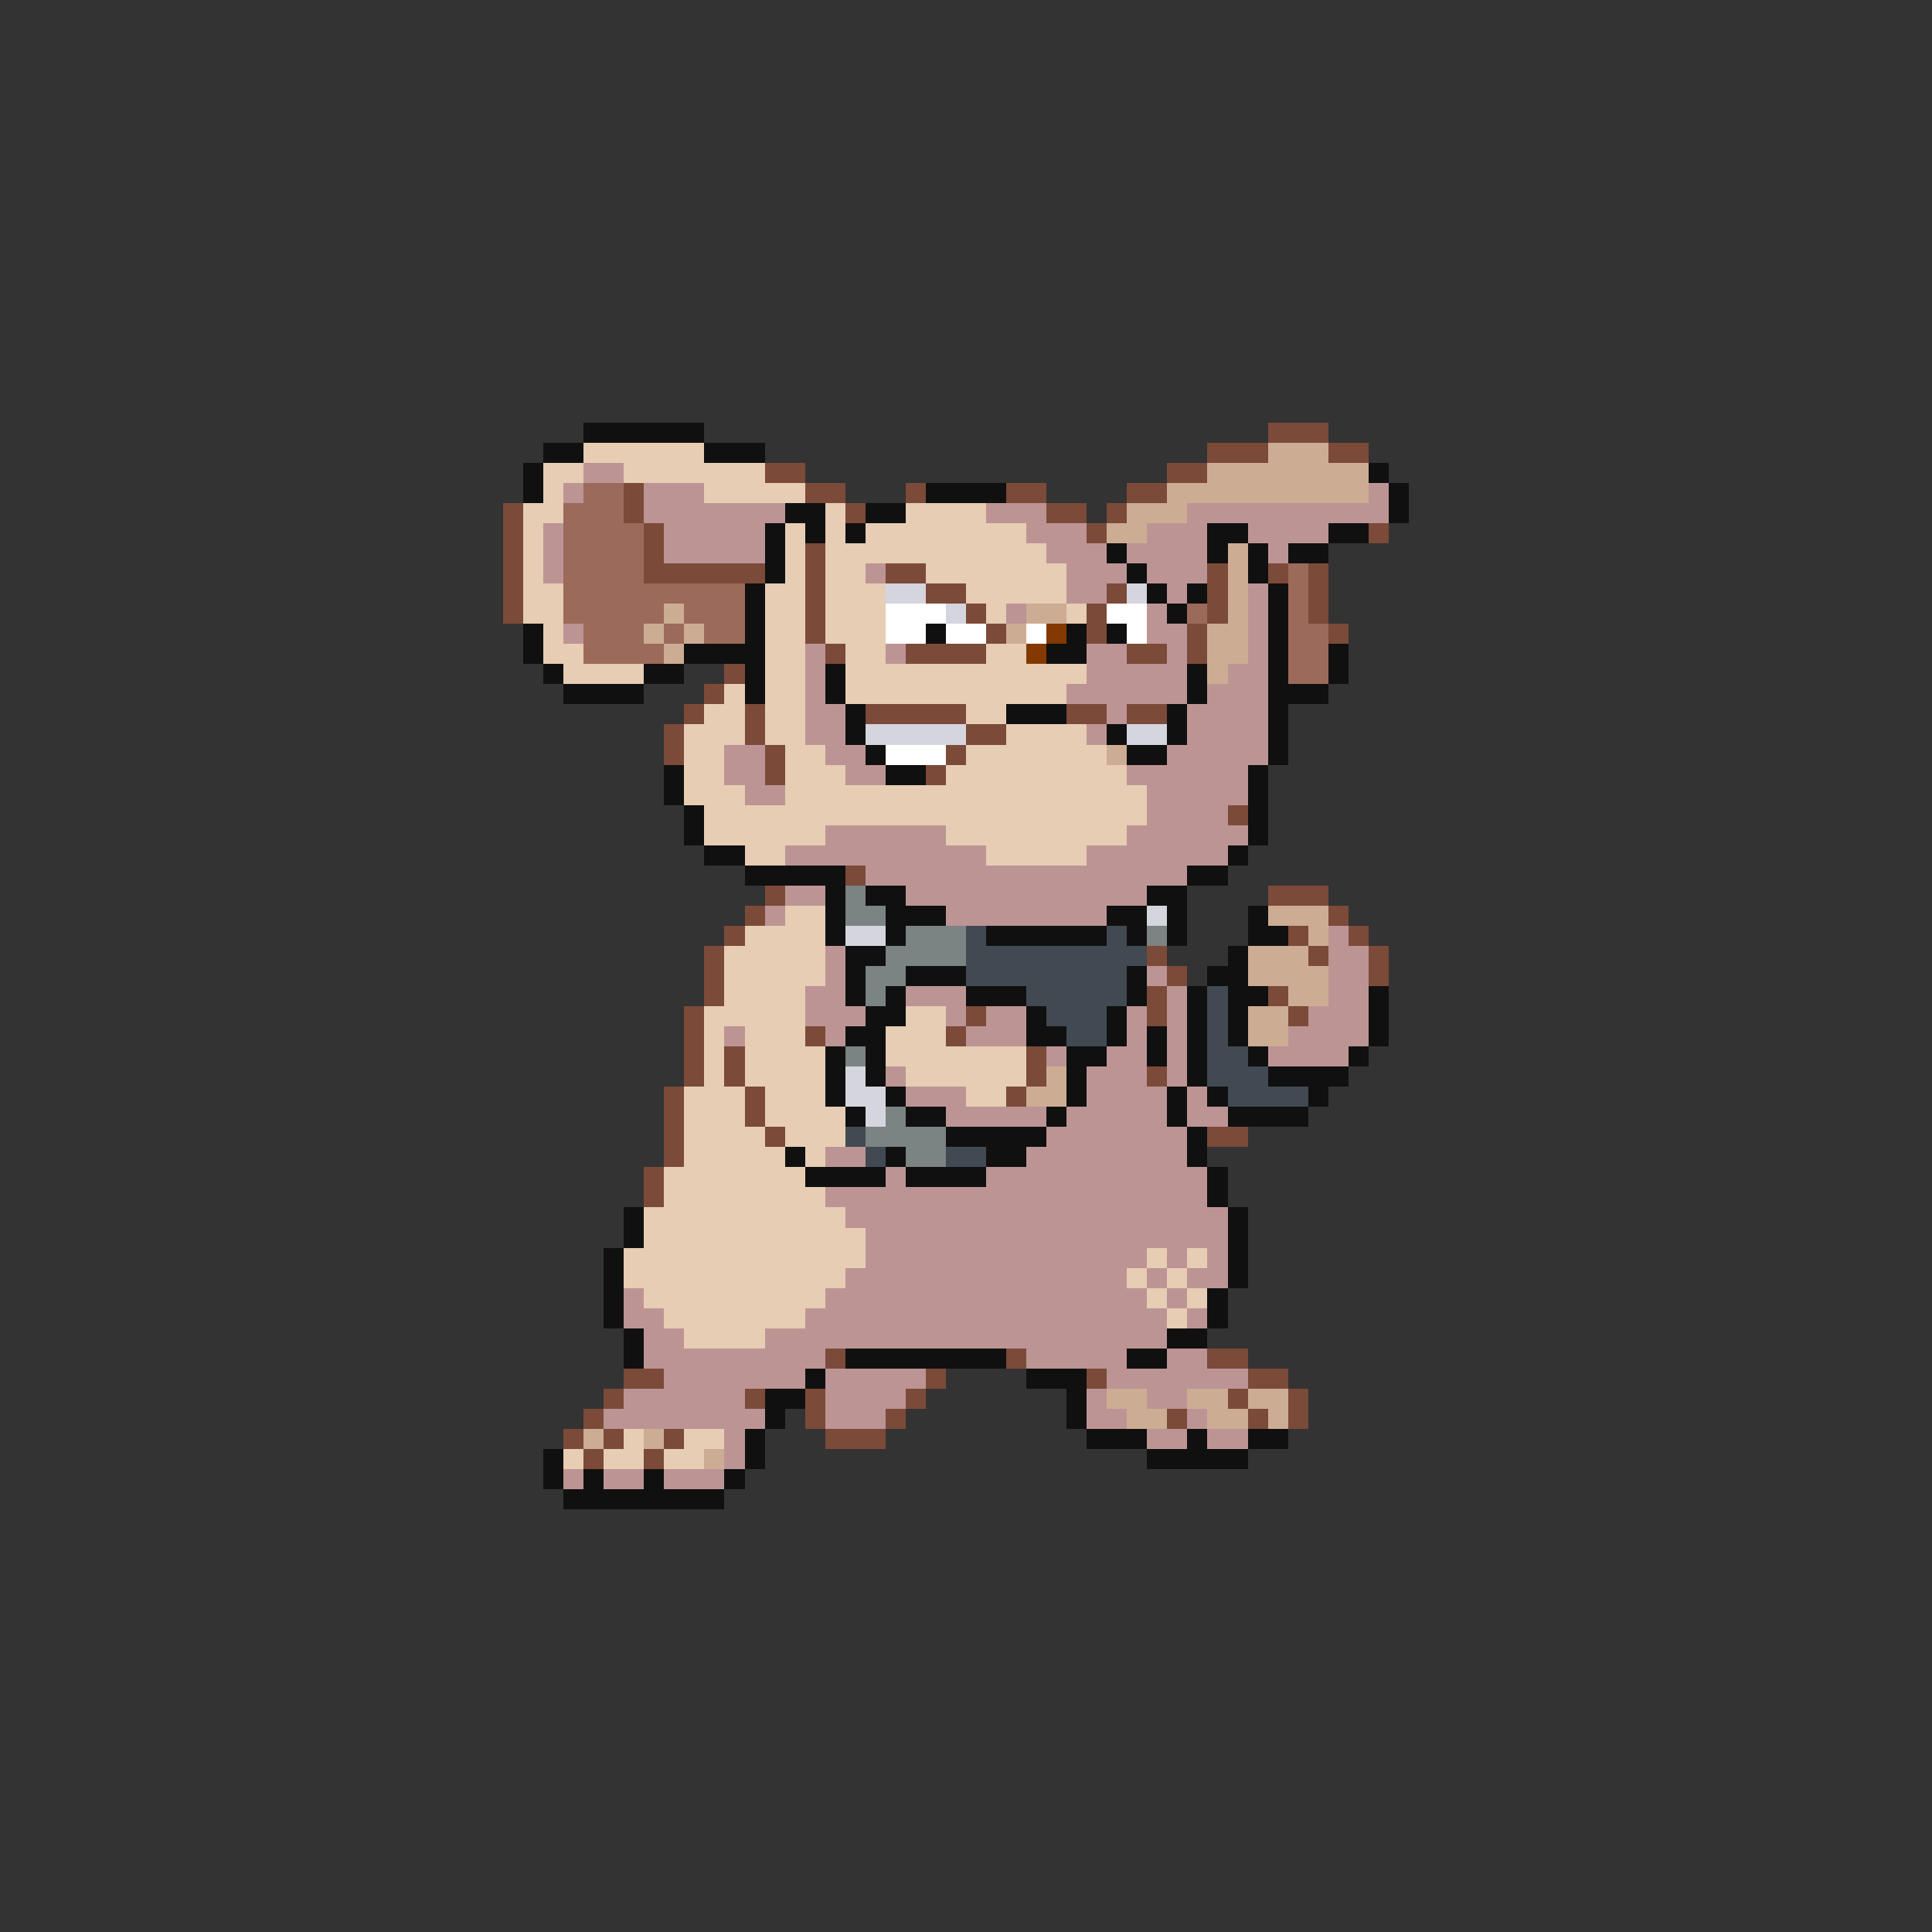 <svg xmlns="http://www.w3.org/2000/svg" viewBox="0 -0.5 96 96" shape-rendering="crispEdges">
<rect x="0" y="-0.5" width="96" height="96" fill="#333333" stroke="none"/>
<path stroke="#101010" d="M29 21h6M27 22h2M35 22h3M26 23h1M68 23h1M26 24h1M46 24h4M69 24h1M39 25h2M43 25h2M69 25h1M38 26h1M40 26h1M42 26h1M60 26h2M66 26h2M38 27h1M55 27h1M60 27h1M62 27h1M64 27h2M38 28h1M56 28h1M62 28h1M37 29h1M57 29h1M59 29h1M63 29h1M37 30h1M58 30h1M63 30h1M26 31h1M37 31h1M46 31h1M53 31h1M55 31h1M63 31h1M26 32h1M34 32h4M52 32h2M63 32h1M66 32h1M27 33h1M32 33h2M37 33h1M41 33h1M59 33h1M63 33h1M66 33h1M28 34h4M37 34h1M41 34h1M59 34h1M63 34h3M42 35h1M50 35h3M58 35h1M63 35h1M42 36h1M55 36h1M58 36h1M63 36h1M43 37h1M56 37h2M63 37h1M33 38h1M44 38h2M62 38h1M33 39h1M62 39h1M34 40h1M62 40h1M34 41h1M62 41h1M35 42h2M61 42h1M37 43h5M59 43h2M41 44h1M43 44h2M57 44h2M41 45h1M44 45h3M55 45h2M58 45h1M62 45h1M41 46h1M44 46h1M49 46h6M56 46h1M58 46h1M62 46h2M42 47h2M61 47h1M42 48h1M45 48h3M56 48h1M60 48h2M42 49h1M44 49h1M48 49h3M56 49h1M59 49h1M61 49h2M68 49h1M43 50h2M51 50h1M55 50h1M59 50h1M61 50h1M68 50h1M42 51h2M51 51h2M55 51h1M57 51h1M59 51h1M61 51h1M68 51h1M41 52h1M43 52h1M53 52h2M57 52h1M59 52h1M62 52h1M67 52h1M41 53h1M43 53h1M53 53h1M59 53h1M63 53h4M41 54h1M44 54h1M53 54h1M58 54h1M60 54h1M65 54h1M42 55h1M45 55h2M52 55h1M58 55h1M61 55h4M47 56h5M59 56h1M39 57h1M44 57h1M49 57h2M59 57h1M40 58h4M45 58h4M60 58h1M60 59h1M31 60h1M61 60h1M31 61h1M61 61h1M30 62h1M61 62h1M30 63h1M61 63h1M30 64h1M60 64h1M30 65h1M60 65h1M31 66h1M58 66h2M31 67h1M42 67h8M56 67h2M40 68h1M51 68h3M38 69h2M53 69h1M38 70h1M53 70h1M37 71h1M54 71h3M59 71h1M62 71h2M27 72h1M37 72h1M57 72h5M27 73h1M29 73h1M32 73h1M36 73h1M28 74h8" />
<path stroke="#7b4a39" d="M63 21h3M60 22h3M66 22h2M38 23h2M58 23h2M31 24h1M40 24h2M45 24h1M50 24h2M56 24h2M25 25h1M31 25h1M42 25h1M52 25h2M55 25h1M25 26h1M32 26h1M54 26h1M68 26h1M25 27h1M32 27h1M40 27h1M25 28h1M32 28h6M40 28h1M44 28h2M60 28h1M63 28h1M65 28h1M25 29h1M40 29h1M46 29h2M55 29h1M60 29h1M65 29h1M25 30h1M40 30h1M48 30h1M54 30h1M60 30h1M65 30h1M40 31h1M49 31h1M54 31h1M59 31h1M66 31h1M41 32h1M45 32h4M56 32h2M59 32h1M36 33h1M35 34h1M34 35h1M37 35h1M43 35h5M53 35h2M56 35h2M33 36h1M37 36h1M48 36h2M33 37h1M38 37h1M47 37h1M38 38h1M46 38h1M61 40h1M42 43h1M38 44h1M63 44h3M37 45h1M66 45h1M36 46h1M64 46h1M67 46h1M35 47h1M57 47h1M65 47h1M68 47h1M35 48h1M58 48h1M68 48h1M35 49h1M57 49h1M63 49h1M34 50h1M48 50h1M57 50h1M64 50h1M34 51h1M40 51h1M47 51h1M34 52h1M36 52h1M51 52h1M34 53h1M36 53h1M51 53h1M57 53h1M33 54h1M37 54h1M50 54h1M33 55h1M37 55h1M33 56h1M38 56h1M60 56h2M33 57h1M32 58h1M32 59h1M41 67h1M50 67h1M60 67h2M31 68h2M46 68h1M54 68h1M62 68h2M30 69h1M37 69h1M40 69h1M45 69h1M61 69h1M64 69h1M29 70h1M40 70h1M44 70h1M58 70h1M62 70h1M64 70h1M28 71h1M30 71h1M33 71h1M41 71h3M29 72h1M32 72h1" />
<path stroke="#e6cdb4" d="M29 22h6M27 23h2M31 23h7M27 24h1M35 24h5M26 25h2M41 25h1M45 25h4M26 26h1M39 26h1M41 26h1M43 26h8M26 27h1M39 27h1M41 27h11M26 28h1M39 28h1M41 28h2M46 28h7M26 29h2M38 29h2M41 29h3M48 29h5M26 30h2M38 30h2M41 30h3M49 30h1M53 30h1M27 31h1M38 31h2M41 31h3M27 32h2M38 32h2M42 32h2M49 32h2M28 33h4M38 33h2M42 33h12M36 34h1M38 34h2M42 34h11M35 35h2M38 35h2M48 35h2M34 36h3M38 36h2M50 36h4M34 37h2M39 37h2M48 37h7M34 38h2M39 38h3M47 38h9M34 39h3M39 39h18M35 40h22M35 41h6M47 41h9M37 42h2M49 42h5M39 45h2M37 46h4M36 47h5M36 48h5M36 49h4M35 50h5M45 50h2M35 51h1M37 51h3M44 51h3M35 52h1M37 52h4M44 52h7M35 53h1M37 53h4M45 53h6M34 54h3M38 54h3M48 54h2M34 55h3M38 55h4M34 56h4M39 56h3M34 57h5M40 57h1M33 58h7M33 59h8M32 60h10M32 61h11M31 62h12M57 62h1M59 62h1M31 63h11M56 63h1M58 63h1M32 64h9M57 64h1M59 64h1M33 65h7M58 65h1M34 66h4M31 71h1M34 71h2M28 72h1M30 72h2M33 72h2" />
<path stroke="#cdac94" d="M63 22h3M60 23h8M58 24h10M56 25h3M55 26h2M61 27h1M61 28h1M61 29h1M33 30h1M51 30h2M61 30h1M32 31h1M34 31h1M50 31h1M60 31h2M33 32h1M60 32h2M60 33h1M55 37h1M63 45h3M65 46h1M62 47h3M62 48h4M64 49h2M62 50h2M62 51h2M52 53h1M51 54h2M55 69h2M59 69h2M62 69h2M56 70h2M60 70h2M63 70h1M29 71h1M32 71h1M35 72h1" />
<path stroke="#bd9494" d="M29 23h2M28 24h1M32 24h3M68 24h1M32 25h7M49 25h3M59 25h10M27 26h1M33 26h5M51 26h3M57 26h3M62 26h4M27 27h1M33 27h5M52 27h3M56 27h4M63 27h1M27 28h1M43 28h1M53 28h3M57 28h3M53 29h2M58 29h1M62 29h1M50 30h1M57 30h1M62 30h1M28 31h1M57 31h2M62 31h1M40 32h1M44 32h1M54 32h2M58 32h1M62 32h1M40 33h1M54 33h5M61 33h2M40 34h1M53 34h6M60 34h3M40 35h2M55 35h1M59 35h4M40 36h2M54 36h1M59 36h4M36 37h2M41 37h2M58 37h5M36 38h2M42 38h2M56 38h6M37 39h2M57 39h5M57 40h4M41 41h6M56 41h6M39 42h10M54 42h7M43 43h16M39 44h2M45 44h12M38 45h1M47 45h8M66 46h1M41 47h1M66 47h2M41 48h1M57 48h1M66 48h2M40 49h2M45 49h3M58 49h1M66 49h2M40 50h3M47 50h1M49 50h2M56 50h1M58 50h1M65 50h3M36 51h1M41 51h1M48 51h3M56 51h1M58 51h1M64 51h4M52 52h1M55 52h2M58 52h1M63 52h4M44 53h1M54 53h3M58 53h1M45 54h3M54 54h4M59 54h1M47 55h5M53 55h5M59 55h2M52 56h7M41 57h2M51 57h8M44 58h1M49 58h11M41 59h19M42 60h19M43 61h18M43 62h14M58 62h1M60 62h1M42 63h14M57 63h1M59 63h2M31 64h1M41 64h16M58 64h1M31 65h2M40 65h18M59 65h1M32 66h2M38 66h20M32 67h9M51 67h5M58 67h2M33 68h7M41 68h5M55 68h7M31 69h6M41 69h4M54 69h1M57 69h2M30 70h8M41 70h3M54 70h2M59 70h1M36 71h1M57 71h2M60 71h2M36 72h1M28 73h1M30 73h2M33 73h3" />
<path stroke="#9c6a5a" d="M29 24h2M28 25h3M28 26h4M28 27h4M28 28h4M64 28h1M28 29h9M64 29h1M28 30h5M34 30h3M59 30h1M64 30h1M29 31h3M33 31h1M35 31h2M64 31h2M29 32h4M64 32h2M64 33h2" />
<path stroke="#d5d5de" d="M44 29h2M56 29h1M47 30h1M43 36h5M56 36h2M57 45h1M42 46h2M42 53h1M42 54h2M43 55h1" />
<path stroke="#ffffff" d="M44 30h3M55 30h2M44 31h2M47 31h2M51 31h1M56 31h1M44 37h3" />
<path stroke="#833900" d="M52 31h1M51 32h1" />
<path stroke="#7b8383" d="M42 44h1M42 45h2M45 46h3M57 46h1M44 47h4M43 48h2M43 49h1M42 52h1M44 55h1M43 56h4M45 57h2" />
<path stroke="#414a52" d="M48 46h1M55 46h1M48 47h9M48 48h8M51 49h5M60 49h1M52 50h3M60 50h1M53 51h2M60 51h1M60 52h2M60 53h3M61 54h4M42 56h1M43 57h1M47 57h2" />
</svg>